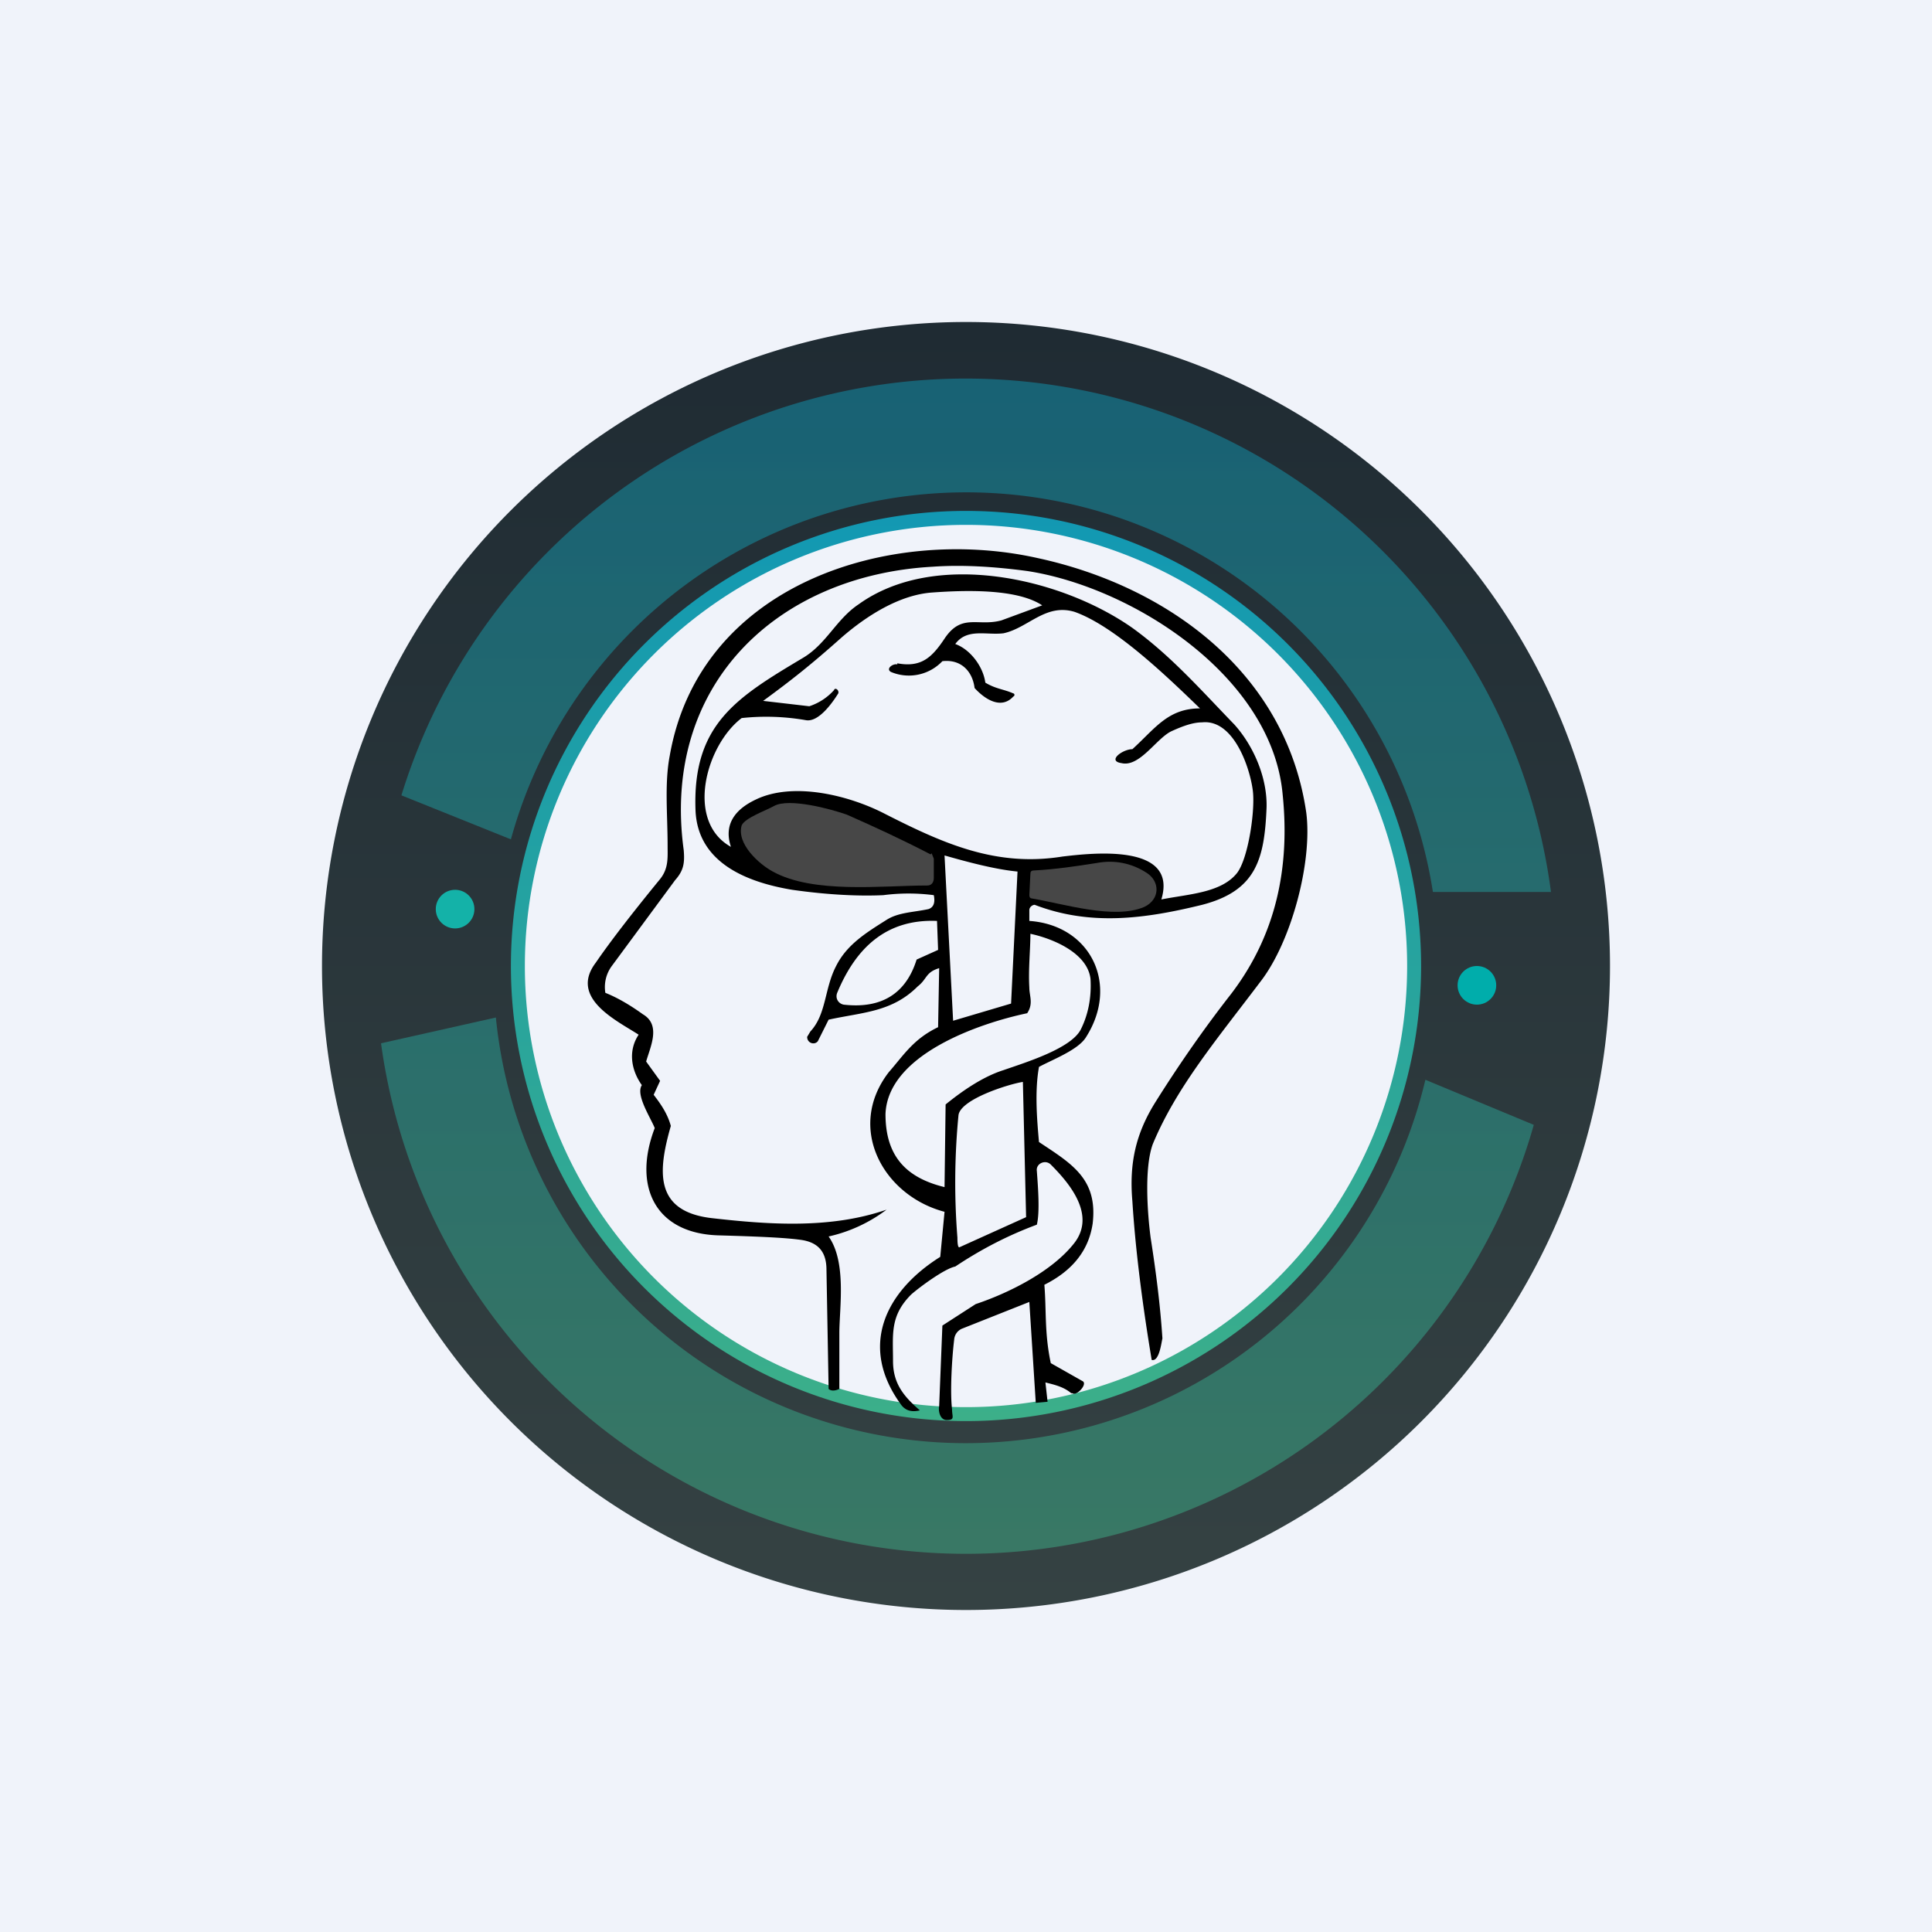 <!-- by TradingView --><svg width="18" height="18" viewBox="0 0 18 18" xmlns="http://www.w3.org/2000/svg"><path fill="#F0F3FA" d="M0 0h18v18H0z"/><path fill-rule="evenodd" d="M9 13.66a4.66 4.66 0 1 0 0-9.32 4.66 4.66 0 0 0 0 9.32Zm0-.55a4.1 4.1 0 1 0 0-8.22 4.1 4.1 0 0 0 0 8.22Z" fill="url(#ao154zgml)"/><path fill-rule="evenodd" d="M9 15A6 6 0 1 0 9 3a6 6 0 0 0 0 12Zm0-1.76a4.24 4.24 0 1 0 0-8.48 4.24 4.24 0 0 0 0 8.48Z" fill="url(#bo154zgml)"/><path d="M10.73 12.67c-.08-.48-.15-1-.18-1.48-.03-.35.03-.63.22-.93.22-.35.45-.68.7-1 .42-.55.55-1.18.48-1.86-.1-1.1-1.4-1.93-2.38-2.08-.3-.04-.6-.06-.88-.04-1.45.08-2.53 1.1-2.32 2.64.01.12 0 .19-.08.28L5.7 9a.33.33 0 0 0-.06.25c.15.06.28.15.35.2.17.1.07.3.03.44l.13.18-.06.13c.07.09.13.18.16.29 0 0 0 .01 0 0-.12.42-.16.8.39.86.53.06 1.1.1 1.62-.08a1.4 1.4 0 0 1-.54.25c.17.24.1.67.1.9v.52c-.04.02-.08.02-.1 0l-.02-1.11c0-.17-.08-.26-.25-.28-.15-.02-.4-.03-.74-.04-.6-.01-.82-.45-.61-1-.04-.1-.18-.31-.12-.4-.1-.14-.13-.32-.03-.47-.2-.13-.65-.34-.4-.67.13-.19.33-.45.6-.78.08-.1.07-.2.07-.31 0-.29-.03-.58.02-.84.28-1.6 2.05-2.15 3.43-1.84 1.2.26 2.31 1.06 2.5 2.37.06.46-.14 1.21-.43 1.58-.4.53-.78.98-1 1.51-.08.22-.05.64-.02.87.05.32.09.63.11.94-.01.04-.03.22-.1.2Z"/><path d="M9.98 12.98c-.07-.06-.16-.08-.24-.1l.02.18-.11.01-.06-.94-.63.25a.12.12 0 0 0-.07.1c-.02.16-.04.48-.02.65 0 .07.03.1-.05.1-.06 0-.08-.08-.07-.13l.03-.75.31-.2c.3-.1.71-.3.92-.57.2-.26-.04-.55-.22-.73-.05-.05-.14-.01-.13.06.01.14.03.38 0 .5-.27.1-.52.23-.76.39-.1.02-.33.19-.41.26-.2.2-.17.37-.17.62 0 .21.1.33.25.46-.08.02-.14 0-.18-.06-.39-.54-.14-1.05.37-1.37l.04-.42c-.57-.15-.92-.78-.52-1.3.14-.16.23-.31.46-.42l.01-.55c-.13.04-.11.1-.2.17-.24.24-.51.24-.83.31l-.1.2c-.03.04-.1.02-.1-.04l.03-.05c.15-.16.13-.4.24-.61.1-.2.28-.31.47-.43.11-.07.25-.07.39-.1.06-.02.06-.08.05-.13a1.82 1.82 0 0 0-.47 0c-.21.01-.5 0-.85-.05-.42-.07-.88-.25-.9-.74-.03-.8.38-1.05 1-1.42.22-.13.31-.36.52-.5.71-.51 1.88-.25 2.55.22.36.26.64.58.95.9.18.2.31.5.3.78-.02.48-.1.77-.6.9-.53.13-1.04.2-1.56 0-.02 0-.05.02-.05.05v.1c.57.04.84.59.53 1.08-.07.12-.31.21-.44.28-.04.22-.02.48 0 .7.3.2.55.34.5.76-.04.27-.21.45-.45.57.02.24 0 .45.06.73l.3.17c.04.03-.06.14-.1.11Zm-1.62-6.8c.22.04.32-.05.44-.23.16-.24.31-.11.53-.17l.38-.14c-.24-.16-.74-.14-1.02-.12-.31.02-.62.22-.85.42-.28.25-.47.4-.73.59l.43.05a.53.53 0 0 0 .23-.15c.01-.03.05 0 .04.03-.05.08-.18.27-.3.25a2.15 2.15 0 0 0-.6-.02c-.33.25-.53.96-.1 1.2-.07-.21.04-.35.23-.44.35-.17.87-.04 1.2.13.55.28 1.04.5 1.66.4.26-.03 1.08-.13.92.4.25-.05.55-.06.7-.24.11-.13.18-.61.15-.79-.03-.21-.18-.65-.47-.62-.08 0-.17.03-.28.08-.14.06-.3.34-.47.3-.14-.02.01-.13.1-.13.21-.19.33-.38.63-.38-.32-.31-.8-.77-1.17-.9-.27-.08-.43.15-.66.2-.16.02-.34-.05-.45.1.14.05.26.21.28.36.1.06.17.06.26.1.01 0 .02.02 0 .03-.11.12-.26.03-.36-.08-.02-.16-.13-.27-.3-.25a.43.43 0 0 1-.48.1c-.05-.03.02-.08.06-.07Zm1.12 1.94c-.21-.02-.47-.09-.68-.15l.08 1.54.54-.16.06-1.23ZM7.86 9.36c.35.04.58-.1.68-.42l.2-.09-.01-.27c-.48-.02-.76.26-.93.67-.02.05.01.1.06.11ZM9.6 8.7c0 .15-.02.33-.01.5 0 .08.04.15-.02.24-.43.09-1.3.38-1.32.94 0 .38.18.59.55.68l.01-.77c.16-.13.35-.26.54-.32.2-.07.63-.2.72-.38.07-.14.1-.3.09-.47-.03-.25-.37-.38-.56-.42Zm-.66 2.92.62-.28-.03-1.26c-.13.02-.58.16-.6.31a6.5 6.5 0 0 0-.01 1.14c0 .02 0 .1.02.09Z"/><path d="M8.68 7.95 8.7 8v.18c0 .04-.02.07-.06.07-.42 0-1.06.08-1.44-.13-.13-.07-.34-.26-.29-.43.03-.07.23-.14.3-.18.14-.08.54.03.68.08.25.11.51.23.78.37ZM10.68 8.13c.13.08.13.25-.02.32-.28.12-.75-.03-1.05-.08-.01 0-.02-.01-.02-.03l.01-.2c0-.02.01-.03.03-.03.2-.01.4-.04.59-.07.16-.03.32 0 .46.09Z" fill="#474747"/><circle cx="4.24" cy="8.47" r=".18" fill="#14B2A8"/><circle cx="13.76" cy="9.18" r=".18" fill="#00ADAB"/><path d="M14.45 8.31a5.5 5.5 0 0 0-10.71-.9l1.02.41a4.4 4.4 0 0 1 8.59.49h1.1ZM4.62 9.48a4.4 4.4 0 0 0 8.66.58l1.01.42a5.5 5.5 0 0 1-10.74-.76l1.07-.24Z" fill="url(#co154zgml)" fill-opacity=".5"/><defs><linearGradient id="ao154zgml" x1="9" y1="4.34" x2="9" y2="13.66" gradientUnits="userSpaceOnUse"><stop stop-color="#1097B5"/><stop offset="1" stop-color="#3EB087"/></linearGradient><linearGradient id="bo154zgml" x1="9" y1="3" x2="9" y2="15" gradientUnits="userSpaceOnUse"><stop stop-color="#1F2B33"/><stop offset="1" stop-color="#354243"/></linearGradient><linearGradient id="co154zgml" x1="9" y1="3.51" x2="9" y2="14.49" gradientUnits="userSpaceOnUse"><stop stop-color="#1097B5"/><stop offset="1" stop-color="#3EB087"/></linearGradient></defs></svg>